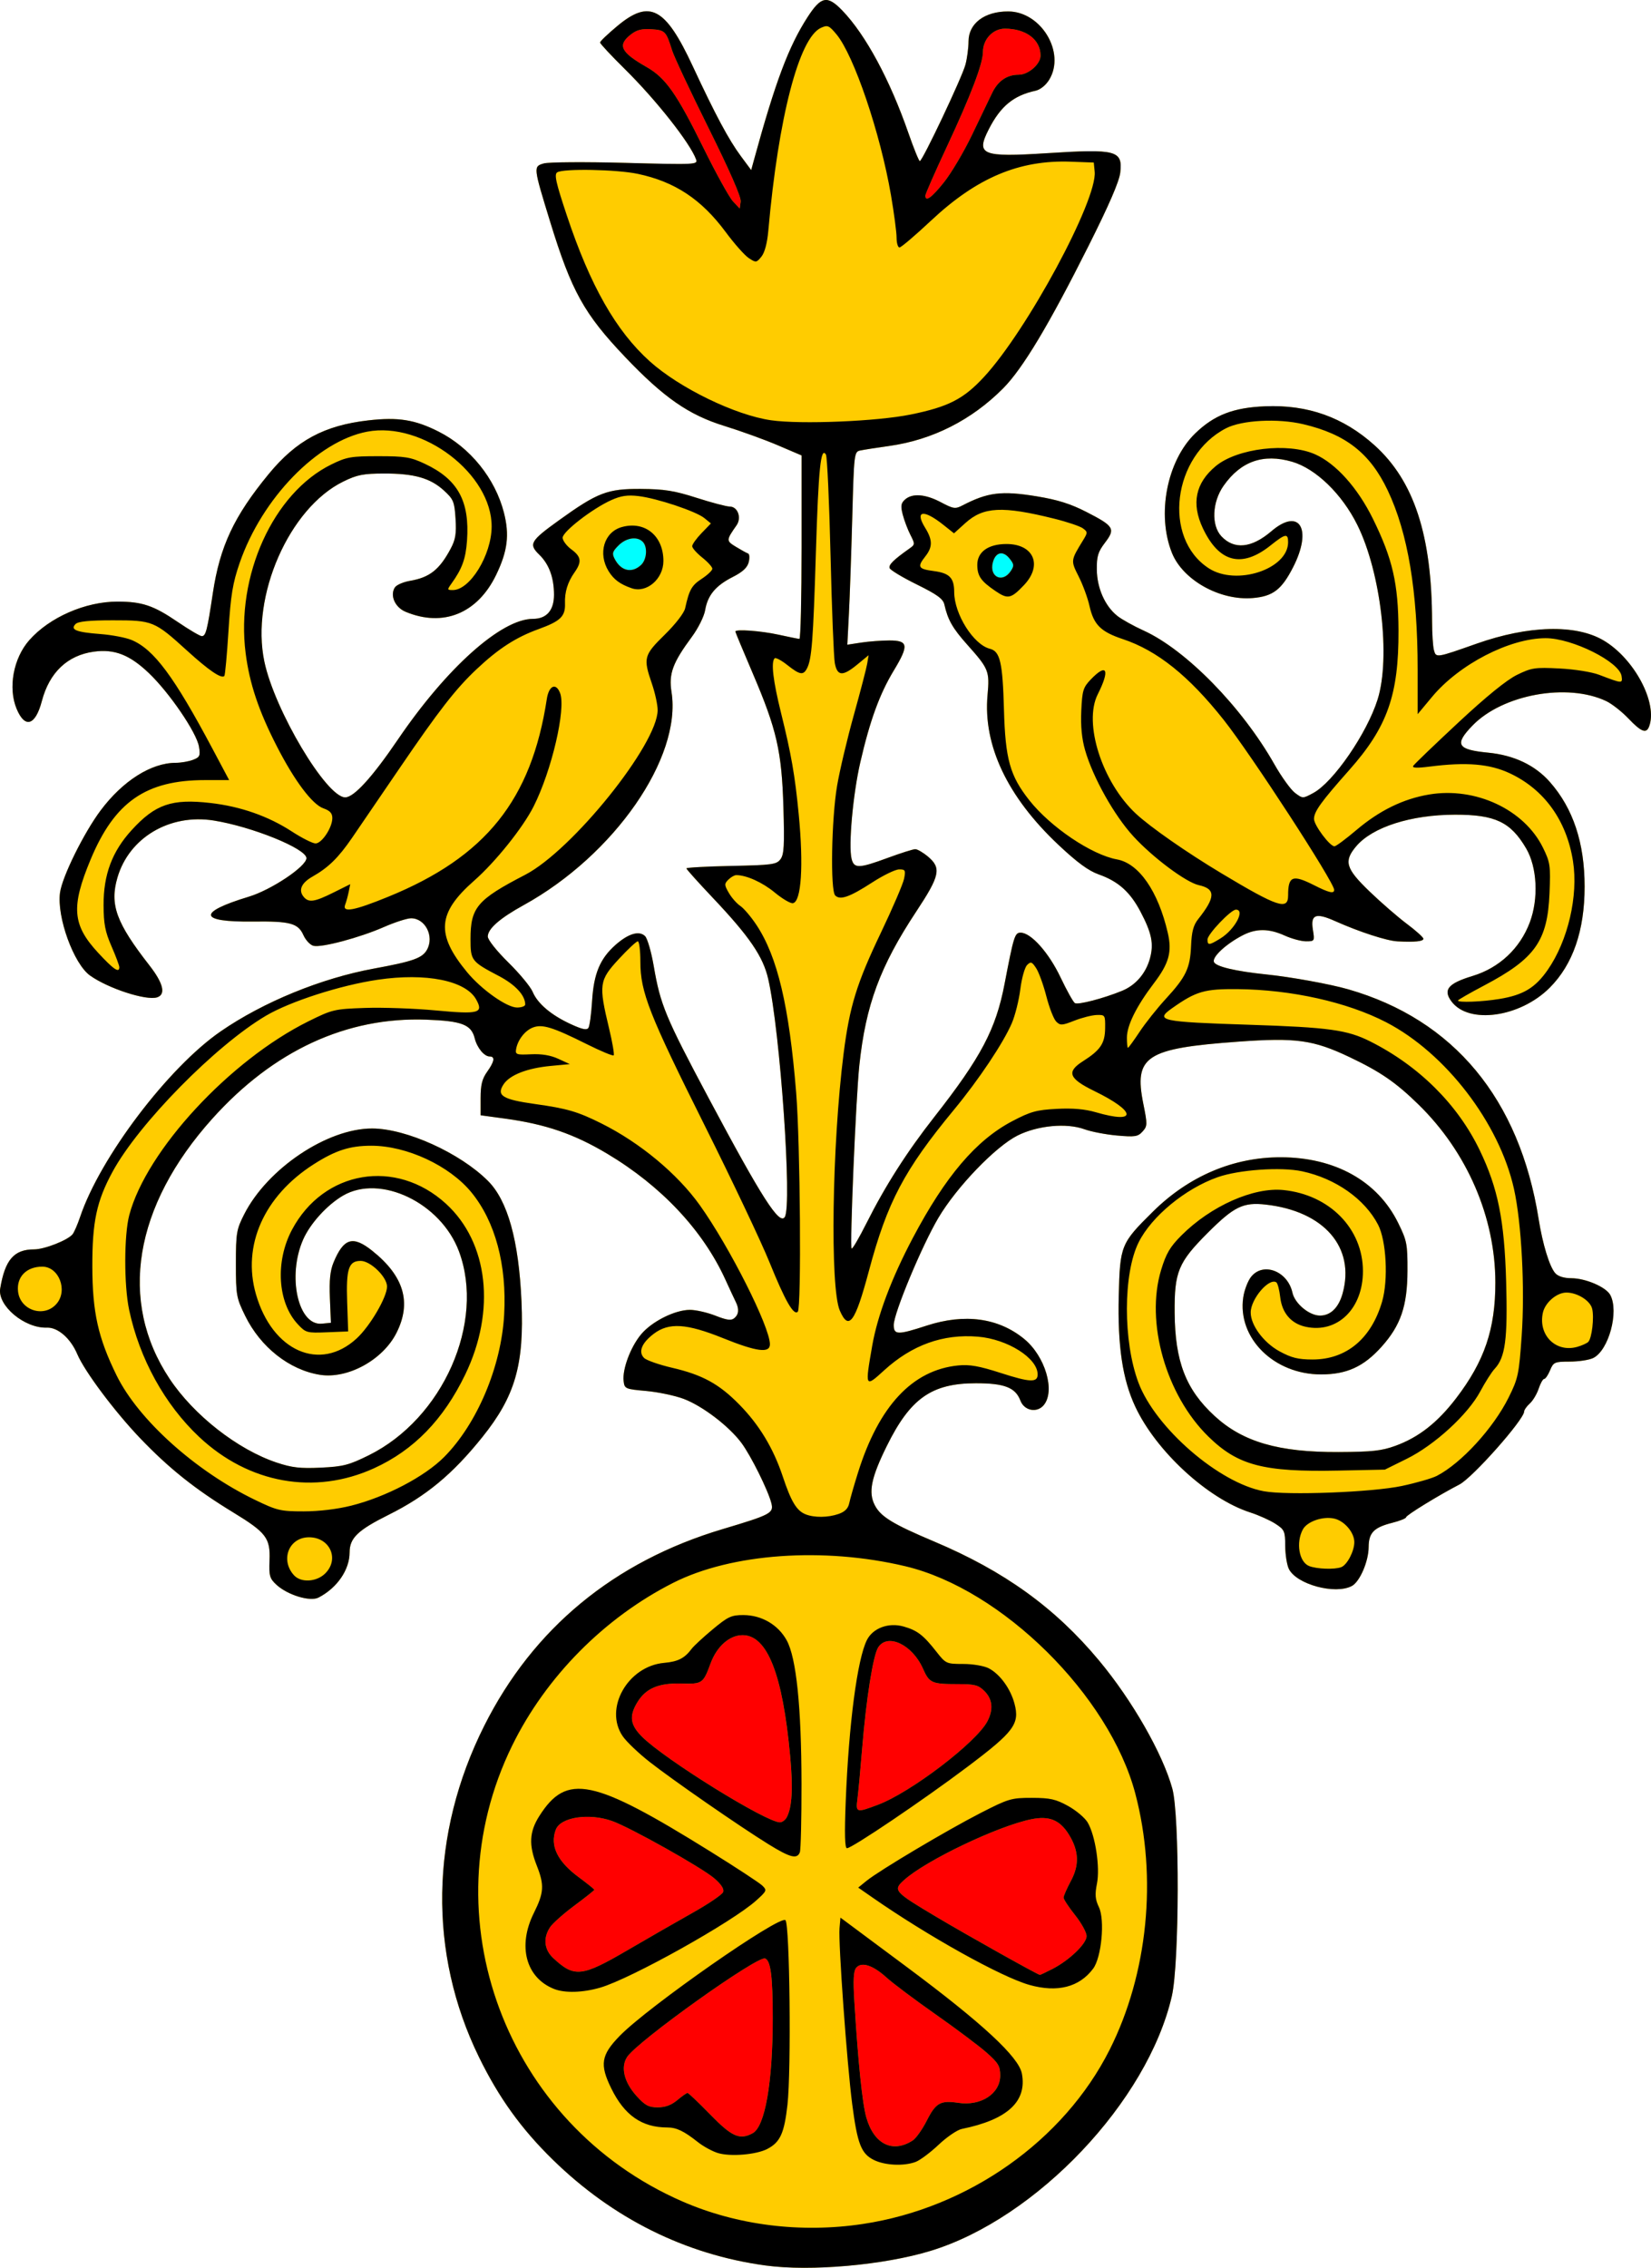 <?xml version="1.0" encoding="UTF-8" standalone="no"?>
<!-- Created with Inkscape (http://www.inkscape.org/) -->

<svg version="1.1" id="svg2708" width="764.668" height="1050.26" viewBox="0 0 764.668 1050.26"
	sodipodi:docname="4c.svg" inkscape:version="1.2.2 (732a01da63, 2022-12-09, custom)"
	xmlns:inkscape="http://www.inkscape.org/namespaces/inkscape"
	xmlns:sodipodi="http://sodipodi.sourceforge.net/DTD/sodipodi-0.dtd" xmlns="http://www.w3.org/2000/svg"
	xmlns:svg="http://www.w3.org/2000/svg">
	<defs id="defs2712" />
	<sodipodi:namedview id="namedview2710" pagecolor="#ffffff" bordercolor="#000000" borderopacity="0.25"
		inkscape:showpageshadow="2" inkscape:pageopacity="0.0" inkscape:pagecheckerboard="0" inkscape:deskcolor="#d1d1d1"
		showgrid="false" inkscape:zoom="0.1866066" inkscape:cx="107.17735" inkscape:cy="514.45126"
		inkscape:window-width="1920" inkscape:window-height="1031" inkscape:window-x="0" inkscape:window-y="25"
		inkscape:window-maximized="1" inkscape:current-layer="layer1" />
	<g inkscape:groupmode="layer" id="layer1" inkscape:label="Layer 1" transform="translate(-123.409,-38.726)">
		<path style="fill:#ffcc00;stroke-width:1.333"
			d="m 478,1087.917 c -37.098,-5.051 -70.659,-21.731 -98.524,-48.964 -14.631,-14.299 -25.047,-28.772 -34.235,-47.565 -23.531,-48.132 -22.658,-103.379 2.422,-153.367 22.68,-45.204 60.16,-76.135 110.438,-91.141 22.308,-6.658 23.723,-7.408 22.578,-11.967 -1.487,-5.925 -9.412,-21.91 -13.823,-27.882 -5.734,-7.763 -18.074,-17.184 -26.81,-20.468 -4.007,-1.506 -11.807,-3.149 -17.333,-3.651 -9.741,-0.884 -10.06,-1.024 -10.473,-4.622 -0.625,-5.443 3.171,-15.635 8.009,-21.504 4.96,-6.018 15.683,-11.421 22.701,-11.439 2.723,-0.007 8.04,1.205 11.816,2.693 5.275,2.079 7.294,2.35 8.716,1.17 2.123,-1.762 2.352,-4.24 0.697,-7.561 -0.634,-1.273 -2.795,-5.915 -4.802,-10.315 -10.411,-22.828 -29.654,-43.329 -54.712,-58.29 -15.339,-9.159 -28.586,-13.712 -47.333,-16.269 l -11.333,-1.546 0.001,-7.948 c 10e-4,-6.103 0.698,-8.924 3,-12.153 3.413,-4.787 3.808,-7.128 1.205,-7.128 -2.532,0 -5.834,-4.004 -6.933,-8.41 -1.59,-6.369 -5.919,-8.037 -22.426,-8.636 -36.906,-1.34 -70.767,14.316 -99.058,45.801 -36.402,40.512 -43.673,84.653 -19.848,120.491 11.249,16.92 31.593,32.832 49.672,38.848 7.039,2.342 10.882,2.78 20.41,2.325 10.326,-0.494 12.992,-1.181 22.161,-5.713 34.374,-16.988 54.088,-61.597 41.771,-94.518 -8.393,-22.431 -36.433,-35.86 -53.723,-25.728 -7.329,4.295 -15.134,12.891 -18.391,20.253 -7.507,16.971 -2.384,40.099 8.645,39.027 l 4.179,-0.406 -0.461,-11.405 c -0.339,-8.383 0.116,-12.786 1.718,-16.618 4.679,-11.198 8.9,-12.477 17.808,-5.394 14.802,11.767 18.428,24.051 11.268,38.169 -6.347,12.516 -22.608,21.384 -35.445,19.332 -14.124,-2.259 -27.504,-12.818 -34.589,-27.298 -4.085,-8.347 -4.299,-9.55 -4.299,-24.119 0,-14.227 0.275,-15.876 3.813,-22.857 10.758,-21.227 38.518,-39.847 59.328,-39.794 15.749,0.04 40.66,11.323 53.625,24.289 9.118,9.118 14.251,27.559 15.501,55.696 1.307,29.401 -2.902,43.995 -18.17,62.996 -13.797,17.172 -25.955,27.247 -43.339,35.916 -14.308,7.135 -18.091,10.774 -18.091,17.404 0,8.079 -5.799,16.509 -14.403,20.939 -3.907,2.011 -14.354,-1.179 -19.51,-5.957 -3.113,-2.885 -3.459,-4.109 -3.177,-11.241 0.41,-10.386 -1.481,-12.878 -16.91,-22.29 -17.631,-10.754 -29.692,-20.379 -43.06,-34.362 -11.792,-12.335 -25.7,-30.934 -29.051,-38.85 -3.115,-7.359 -9.005,-12.506 -14.093,-12.315 -10.332,0.388 -22.949,-10.182 -21.625,-18.118 2.222,-13.319 6.388,-18.121 15.721,-18.121 4.771,0 15.556,-4.235 17.786,-6.984 0.75,-0.925 2.323,-4.535 3.496,-8.021 9.264,-27.556 40.803,-69.199 65.093,-85.947 19.762,-13.627 46.604,-24.62 71.066,-29.106 18.051,-3.31 22.343,-4.834 24.499,-8.7 3.462,-6.206 -0.77,-14.574 -7.371,-14.574 -1.841,0 -7.514,1.829 -12.606,4.063 -11.198,4.915 -28.828,9.614 -32.598,8.688 -1.508,-0.37 -3.608,-2.611 -4.667,-4.979 -2.453,-5.488 -6.113,-6.47 -23.337,-6.261 -25.229,0.306 -25.984,-4.22 -1.921,-11.515 10.433,-3.163 26.667,-14.026 26.667,-17.845 0,-4.376 -25.215,-14.608 -42.948,-17.429 -20.386,-3.242 -39.205,7.928 -44.596,26.471 -3.63,12.487 -0.564,20.893 14.804,40.591 6.477,8.302 7.728,13.511 3.562,14.834 -5.052,1.603 -22.62,-4.11 -31.012,-10.086 -7.6,-5.412 -15.475,-27.095 -13.94,-38.383 1.007,-7.401 11.033,-27.707 18.816,-38.105 10.254,-13.702 23.423,-22.043 34.798,-22.043 2.388,0 5.958,-0.614 7.932,-1.365 3.205,-1.218 3.507,-1.87 2.825,-6.078 -1.052,-6.482 -13.642,-24.976 -23.224,-34.115 -8.899,-8.488 -15.934,-11.227 -25.477,-9.919 -12.212,1.674 -20.588,9.626 -24.07,22.852 -2.998,11.386 -7.822,12.894 -11.684,3.652 -4.054,-9.702 -1.532,-23.441 5.84,-31.811 9.329,-10.592 26.003,-17.889 40.848,-17.875 11.437,0.011 16.699,1.782 27.84,9.374 5.327,3.63 10.371,6.604 11.208,6.609 1.874,0.012 2.512,-2.464 5.131,-19.9 3.254,-21.664 9.801,-35.63 25.848,-55.138 12.815,-15.579 25.784,-22.562 46.216,-24.884 13.807,-1.569 21.525,-0.334 32.478,5.195 14.674,7.408 26.224,21.717 30.267,37.499 2.65,10.345 1.717,17.86 -3.582,28.848 -8.629,17.89 -24.552,24.382 -41.963,17.107 -4.892,-2.044 -7.32,-7.53 -4.977,-11.244 0.733,-1.162 3.899,-2.552 7.036,-3.087 9.103,-1.554 13.662,-5.166 18.861,-14.944 2.223,-4.18 2.668,-6.944 2.229,-13.837 -0.502,-7.881 -0.958,-8.989 -5.367,-13.03 -6.308,-5.781 -13.817,-7.916 -27.726,-7.883 -9.666,0.023 -12.482,0.576 -18.887,3.71 -25.067,12.264 -42.949,53.034 -36.571,83.379 4.744,22.571 28.757,62.884 37.457,62.884 4.035,0 12.534,-9.327 24.37,-26.743 22.616,-33.279 47.958,-55.924 62.586,-55.924 6.3,0 9.738,-3.931 9.738,-11.134 0,-7.967 -2.28,-14.171 -6.837,-18.607 -5.001,-4.868 -4.16,-6.34 9.06,-15.855 17.96,-12.927 22.537,-14.684 37.976,-14.575 10.956,0.077 15.495,0.802 25.892,4.132 6.934,2.221 13.82,4.039 15.301,4.039 3.705,0 5.593,5.181 3.159,8.667 -4.866,6.969 -4.872,7.177 -0.261,9.988 2.407,1.467 4.921,2.852 5.587,3.077 0.666,0.225 0.806,2.022 0.311,3.994 -0.639,2.545 -2.79,4.543 -7.412,6.886 -7.914,4.01 -11.602,8.444 -12.769,15.349 -0.489,2.895 -3.206,8.364 -6.107,12.294 -8.977,12.16 -10.805,17.121 -9.463,25.681 4.767,30.399 -26.572,75.53 -68.497,98.642 -11.045,6.089 -16.606,10.961 -16.606,14.549 0,1.494 4.097,6.66 9.494,11.972 5.222,5.139 10.3,11.273 11.285,13.63 2.277,5.449 8.597,10.798 17.706,14.985 5.34,2.455 7.405,2.877 8.153,1.667 0.551,-0.891 1.309,-6.545 1.684,-12.565 0.789,-12.644 3.713,-19.562 10.957,-25.923 5.898,-5.178 10.892,-6.627 13.58,-3.939 1.082,1.082 2.882,7.31 4.001,13.84 3.079,17.971 5.447,23.662 25.464,61.206 24.665,46.262 32.764,58.907 35.235,55.014 3.466,-5.46 -2.134,-85.95 -7.668,-110.217 -2.377,-10.421 -8.694,-19.671 -25.727,-37.669 -6.69,-7.069 -12.164,-13.172 -12.164,-13.563 0,-0.391 9.35,-0.903 20.777,-1.138 18.943,-0.389 20.954,-0.663 22.779,-3.094 1.653,-2.201 1.892,-6.388 1.368,-24 -0.774,-26.039 -3.074,-36.072 -14.261,-62.225 -4.398,-10.282 -7.997,-18.937 -7.997,-19.234 0,-1.197 11.856,-0.332 20,1.46 4.767,1.048 9.117,1.927 9.667,1.953 0.55,0.026 1,-19.082 1,-42.462 v -42.508 l -11,-4.703 c -6.05,-2.587 -17.192,-6.618 -24.761,-8.958 -16.538,-5.113 -28.072,-13.126 -45.977,-31.941 -19.017,-19.983 -24.838,-30.494 -34.735,-62.714 -7.818,-25.451 -7.824,-25.507 -2.86,-26.927 2.2,-0.629 19.165,-0.741 37.699,-0.248 32.716,0.871 33.672,0.823 32.766,-1.631 -2.816,-7.629 -18.505,-27.508 -33.015,-41.832 -6.298,-6.217 -11.451,-11.745 -11.451,-12.285 0,-0.539 3.631,-4.003 8.069,-7.696 14.948,-12.44 22.185,-8.572 34.84,18.618 10.531,22.627 16.683,34.127 22.334,41.748 l 4.757,6.415 1.208,-4.415 c 9.954,-36.392 16.115,-52.827 24.896,-66.414 6.287,-9.727 9.18,-10.265 16.16,-3.001 10.766,11.204 21.972,31.987 30.551,56.664 2.485,7.149 4.864,12.999 5.286,13 1.221,0.004 19.57,-38.772 21.135,-44.664 0.779,-2.933 1.42,-7.779 1.424,-10.768 0.012,-8.329 7.444,-13.926 18.428,-13.877 15.208,0.068 26.597,19.066 18.95,31.609 -1.565,2.567 -4.114,4.624 -6.328,5.108 -10.236,2.238 -16.227,7.184 -21.7,17.911 -6.029,11.819 -3.24,12.955 27.039,11.019 32.109,-2.053 35.035,-1.281 33.895,8.944 -0.457,4.104 -5.2,15.068 -14.728,34.052 -18.429,36.718 -30.488,56.821 -39.558,65.946 -14.57,14.658 -32.71,23.835 -52.657,26.639 -5.867,0.825 -11.95,1.775 -13.518,2.112 -2.781,0.597 -2.871,1.356 -3.67,30.958 -0.45,16.69 -1.149,36.788 -1.553,44.663 l -0.734,14.318 6.404,-0.978 c 3.522,-0.538 9.392,-0.981 13.044,-0.984 8.822,-0.008 9.145,2.213 2.03,13.988 -6.544,10.832 -11.013,23.105 -15.487,42.534 -3.393,14.738 -5.537,38.56 -4.015,44.622 1.142,4.551 3.349,4.488 16.832,-0.483 5.967,-2.2 11.662,-4 12.655,-4 0.994,0 3.653,1.553 5.909,3.452 6.273,5.279 5.512,8.827 -5.453,25.421 -16.744,25.34 -23.384,43.263 -26.349,71.127 -1.606,15.094 -4.51,84.03 -3.579,84.961 0.358,0.358 3.437,-4.898 6.843,-11.679 8.731,-17.385 18.724,-33.038 31.46,-49.282 21.603,-27.552 28.495,-40.589 32.506,-61.49 4.283,-22.319 4.761,-23.844 7.47,-23.844 4.788,0 13.034,9.241 18.485,20.716 2.885,6.072 5.871,11.427 6.637,11.9 1.465,0.906 13.227,-2.154 21.832,-5.68 6.349,-2.602 11.08,-8.115 12.963,-15.108 1.81,-6.72 0.788,-11.702 -4.429,-21.594 -4.825,-9.149 -10.307,-14.03 -19.343,-17.223 -4.723,-1.669 -9.992,-5.54 -18.707,-13.744 -23.588,-22.205 -34.875,-46.065 -32.772,-69.276 1.009,-11.13 0.589,-12.177 -9.34,-23.305 -6.843,-7.669 -9.037,-11.514 -10.66,-18.686 -0.59,-2.609 -3.357,-4.617 -12.724,-9.237 -6.583,-3.247 -12.258,-6.657 -12.611,-7.577 -0.584,-1.522 1.772,-3.854 9.206,-9.111 2.565,-1.814 2.58,-2.055 0.404,-6.313 -1.245,-2.435 -2.835,-6.638 -3.535,-9.34 -1.047,-4.042 -0.863,-5.283 1.034,-7 3.347,-3.029 9.467,-2.565 16.665,1.262 5.706,3.034 6.635,3.175 9.865,1.496 11.821,-6.144 18.172,-6.927 34.503,-4.252 9.671,1.584 15.644,3.463 23,7.236 12.798,6.565 13.525,7.765 8.606,14.218 -3.246,4.259 -3.863,6.295 -3.793,12.519 0.096,8.562 3.815,16.914 9.546,21.438 2.037,1.608 7.495,4.645 12.128,6.75 19.62,8.913 45.543,35.415 60.537,61.888 3.315,5.854 7.635,11.843 9.598,13.309 3.562,2.66 3.582,2.66 8.461,0.023 9.319,-5.035 24.836,-27.605 29.775,-43.309 6.105,-19.412 1.533,-58.785 -9.383,-80.816 -7.102,-14.333 -19.235,-26.089 -30.221,-29.283 -13.354,-3.882 -23.748,-0.236 -31.738,11.133 -5.302,7.543 -5.769,18.321 -1.014,23.387 5.935,6.323 13.989,5.511 23.154,-2.334 13.027,-11.151 19.128,-1.071 10.074,16.644 -5.343,10.453 -9.371,13.525 -18.756,14.304 -15.198,1.26 -32.343,-8.342 -37.382,-20.936 -7.112,-17.776 -2.314,-42.55 10.697,-55.23 8.809,-8.585 17.732,-12.053 32.547,-12.648 19.706,-0.791 36.117,5.053 50.521,17.99 18.383,16.512 26.653,41.791 26.725,81.687 0.011,5.556 0.394,11.506 0.854,13.221 0.984,3.677 0.98,3.677 19.795,-2.963 24.024,-8.479 45.875,-9.057 58.679,-1.554 14.338,8.403 25.33,29.138 21.179,39.954 -1.303,3.395 -3.634,2.487 -9.548,-3.718 -3.054,-3.205 -7.69,-6.841 -10.302,-8.08 -18.004,-8.543 -47.948,-3.088 -61.886,11.274 -8.568,8.829 -7.206,11.21 7.212,12.61 11.989,1.164 21.736,5.799 28.605,13.603 10.763,12.228 16.061,28.2 16.061,48.42 0,20.38 -5.428,36.094 -16.182,46.848 -13.755,13.755 -37.527,17.057 -45.494,6.318 -4.005,-5.399 -1.562,-8.328 9.828,-11.788 12.318,-3.741 21.896,-12.708 26.439,-24.753 4.158,-11.022 3.45,-25.573 -1.668,-34.307 -7.179,-12.249 -14.339,-15.647 -32.924,-15.621 -20.453,0.028 -38.317,5.748 -45.826,14.673 -5.81,6.905 -4.822,10.246 6.16,20.825 5.317,5.122 13.117,11.895 17.333,15.052 4.217,3.157 7.667,6.267 7.667,6.913 0,1.217 -3.986,1.617 -12,1.202 -4.987,-0.258 -17.663,-4.376 -28.849,-9.371 -9.035,-4.035 -11.467,-3.099 -10.335,3.976 0.843,5.271 0.786,5.367 -3.167,5.367 -2.214,0 -6.64,-1.187 -9.837,-2.637 -7.369,-3.344 -13.261,-3.383 -19.532,-0.129 -7.714,4.002 -14.189,10.011 -13.296,12.339 0.816,2.126 9.968,4.299 24.349,5.782 11.332,1.169 29.419,4.453 37.823,6.869 48.932,14.065 79.367,50.782 88.23,106.444 1.862,11.691 5.008,21.961 7.659,25 1.307,1.499 3.988,2.344 7.495,2.363 6.636,0.036 16.053,4.096 18.019,7.77 4.122,7.702 -0.727,25.627 -7.892,29.177 -1.833,0.908 -6.711,1.66 -10.838,1.671 -7.074,0.018 -7.6,0.249 -9.162,4.02 -0.911,2.2 -2.138,4 -2.725,4 -0.587,0 -1.737,2.027 -2.555,4.505 -0.818,2.478 -2.664,5.571 -4.103,6.873 -1.439,1.302 -2.616,2.957 -2.616,3.678 0,3.742 -23.889,30.693 -30,33.845 -9.322,4.809 -24.667,14.221 -24.667,15.13 0,0.542 -2.85,1.701 -6.333,2.577 -8.597,2.161 -10.994,4.609 -11.029,11.265 -0.036,6.636 -4.096,16.053 -7.77,18.019 -7.702,4.122 -25.627,-0.727 -29.177,-7.892 -0.908,-1.833 -1.668,-6.633 -1.688,-10.667 -0.034,-6.858 -0.33,-7.523 -4.567,-10.267 -2.492,-1.614 -7.734,-3.968 -11.65,-5.232 -19.667,-6.349 -43.575,-28.353 -53.235,-48.995 -5.919,-12.648 -8.215,-28.093 -7.647,-51.439 0.565,-23.218 0.962,-24.192 15.86,-38.91 16.629,-16.429 37.213,-25.173 59.182,-25.141 25.146,0.037 44.825,11.036 54.346,30.376 4.077,8.281 4.371,9.793 4.327,22.246 -0.057,16.284 -3.136,25.274 -12.054,35.192 -8.246,9.171 -16.078,12.746 -27.946,12.755 -21.849,0.017 -38.877,-16.883 -36.044,-35.774 0.491,-3.276 2.106,-7.499 3.589,-9.384 5.568,-7.079 16.979,-2.732 19.184,7.309 1.109,5.049 7.786,10.597 12.754,10.597 4.889,0 8.646,-3.676 10.47,-10.247 5.928,-21.347 -8.536,-38.096 -35.537,-41.151 -10.486,-1.186 -14.702,0.857 -26.872,13.028 -13.711,13.711 -15.525,18.079 -15.378,37.037 0.175,22.618 5.18,35.564 18.48,47.805 13.064,12.023 29.615,16.845 57.401,16.724 15.496,-0.067 19.975,-0.557 26.366,-2.883 10.759,-3.914 19.486,-10.747 28.101,-22.003 13.146,-17.174 18.205,-32.079 18.19,-53.591 -0.021,-30.23 -13.026,-60.384 -35.546,-82.415 -10.53,-10.302 -17.661,-15.207 -32.04,-22.04 -16.732,-7.951 -24.755,-9.062 -51.491,-7.125 -42.866,3.105 -48.405,6.739 -43.956,28.837 1.919,9.532 1.897,10.272 -0.384,12.792 -2.146,2.372 -3.486,2.58 -11.83,1.836 -5.175,-0.462 -11.958,-1.767 -15.072,-2.902 -8.288,-3.019 -21.698,-1.756 -31.004,2.92 -10.206,5.128 -28.217,23.863 -36.654,38.127 -7.622,12.887 -20.645,44.131 -20.666,49.583 -0.018,4.653 1.832,4.694 15.19,0.333 17.682,-5.772 33.382,-3.619 45.301,6.212 9.645,7.955 14.384,23.925 9.053,30.508 -3.116,3.849 -9.068,2.743 -10.879,-2.021 -2.304,-6.059 -7.375,-8.033 -20.62,-8.026 -20.483,0.012 -30.357,6.965 -41.257,29.057 -7.257,14.708 -8.634,21.482 -5.568,27.409 2.759,5.336 8.305,8.732 27.434,16.8 32.605,13.752 56.086,30.695 76.475,55.181 15.334,18.414 29.397,43.001 33.899,59.264 3.429,12.389 3.274,80.881 -0.219,96.104 -11.165,48.667 -62.631,103.005 -111.755,117.991 -21.656,6.607 -55.544,9.61 -76.4,6.77 z"
			id="path3189-3" />
		<path style="fill:#ff0000;stroke-width:1.333"
			d="m 529.95,874.571 c 15.24,-5.702 45.75,-28.966 50.804,-38.739 2.808,-5.431 2.343,-10.191 -1.36,-13.893 -2.848,-2.848 -4.477,-3.273 -12.558,-3.273 -11.909,0 -13.007,-0.494 -15.968,-7.187 -4.916,-11.113 -16.413,-16.556 -20.726,-9.813 -2.357,3.685 -5.554,23.883 -7.439,47 -0.777,9.533 -1.74,19.883 -2.14,23 -0.845,6.584 -0.628,6.651 9.386,2.904 z"
			id="path3240" />
		<path style="fill:#ff0000;stroke-width:1.333"
			d="m 487.798,880.333 c 2.471,-4.706 2.953,-13.356 1.577,-28.333 -3.483,-37.925 -10.597,-56 -22.043,-56 -6.024,0 -11.894,5.171 -14.8,13.038 -3.474,9.405 -3.798,9.626 -13.684,9.365 -10.436,-0.276 -16.324,2.245 -20.236,8.661 -3.954,6.485 -3.351,10.574 2.387,16.195 10.881,10.658 57.302,39.406 63.632,39.406 1.068,0 2.493,-1.05 3.167,-2.333 z"
			id="path3236" />
		<path style="fill:#ff0000;stroke-width:1.333"
			d="m 610.78,950.609 c 7.839,-3.999 15.887,-11.728 15.887,-15.257 0,-1.652 -2.4,-6.018 -5.333,-9.702 -2.933,-3.684 -5.333,-7.331 -5.333,-8.104 0,-0.773 1.544,-4.287 3.43,-7.809 3.952,-7.379 3.662,-13.91 -0.952,-21.375 -4.215,-6.82 -9.179,-8.821 -17.562,-7.081 -15.591,3.238 -48.531,18.979 -58.667,28.036 -5.394,4.82 -4.904,5.386 14.864,17.159 14.269,8.498 47.03,26.85 47.94,26.855 0.213,10e-4 2.79,-1.224 5.727,-2.722 z"
			id="path3232" />
		<path style="fill:#ff0000;stroke-width:1.333"
			d="m 414.033,941.896 c 9.515,-5.557 23.191,-13.414 30.391,-17.459 7.2,-4.045 13.455,-8.305 13.901,-9.467 0.535,-1.394 -0.844,-3.543 -4.05,-6.314 -5.773,-4.99 -39.12,-23.695 -47.442,-26.611 -10.744,-3.765 -23.792,-1.75 -26.004,4.016 -2.819,7.346 0.707,14.702 10.525,21.955 4.022,2.971 7.313,5.627 7.313,5.901 0,0.274 -4.138,3.566 -9.196,7.316 -5.058,3.749 -10.158,8.285 -11.333,10.079 -3.265,4.983 -2.69,10.344 1.529,14.261 9.777,9.077 13.147,8.717 34.366,-3.676 z"
			id="path3228" />
		<path style="fill:#ff0000;stroke-width:1.333"
			d="m 471.972,1026.682 c 5.77,-3.088 9.343,-23.502 9.336,-53.349 -0.004,-19.25 -0.946,-26.612 -3.531,-27.603 -3.563,-1.367 -59.097,38.274 -63.911,45.621 -3.094,4.722 -1.416,11.663 4.365,18.062 3.943,4.365 5.605,5.254 9.822,5.254 3.469,0 6.33,-1.055 9.037,-3.333 2.179,-1.833 4.316,-3.333 4.748,-3.333 0.433,0 5.172,4.5 10.531,10 10.049,10.313 13.609,11.89 19.602,8.682 z"
			id="path3224" />
		<path style="fill:#ff0000;stroke-width:1.333"
			d="m 546.119,1030.02 c 1.532,-0.99 4.475,-5.138 6.539,-9.218 4.169,-8.24 6.328,-9.456 14.591,-8.217 10.523,1.578 19.418,-4.241 19.418,-12.703 0,-4.277 -0.902,-5.783 -6.333,-10.574 -3.483,-3.072 -14.133,-11.059 -23.667,-17.748 -9.533,-6.689 -19.733,-14.338 -22.667,-16.999 -6.338,-5.748 -11.611,-7.439 -14.046,-4.505 -1.244,1.499 -1.465,5.592 -0.844,15.654 1.76,28.512 3.69,47.195 5.548,53.686 3.534,12.352 12.17,16.628 21.461,10.624 z"
			id="path3220" />
		<path style="fill:#00ffff;stroke-width:1.333"
			d="m 420.228,300.46 c 2.769,-2.506 3.229,-8.469 0.838,-10.86 -2.607,-2.607 -7.621,-1.834 -11.179,1.724 -2.87,2.87 -3.108,3.735 -1.74,6.333 2.901,5.509 7.827,6.652 12.08,2.802 z"
			id="path3266" />
		<path style="fill:#00ffff;stroke-width:1.333"
			d="m 591.543,303.192 c 1.635,-2.467 1.558,-3.183 -0.633,-5.889 -3.027,-3.738 -6.472,-2.845 -7.686,1.991 -1.68,6.695 4.535,9.607 8.319,3.898 z"
			id="path3260" />
		<path style="fill:#ff0000;stroke-width:1.333"
			d="m 560.71,123 c 3.345,-4.217 9.112,-13.967 12.816,-21.667 3.703,-7.7 7.918,-16.473 9.365,-19.496 2.697,-5.632 6.86,-8.504 12.326,-8.504 4.506,0 10.117,-4.909 10.117,-8.851 C 605.333,57.078 598.609,52 588.806,52 c -5.493,0 -10.14,4.934 -10.14,10.767 0,5.432 -5.609,20.151 -16.819,44.138 -5.416,11.589 -9.848,21.677 -9.848,22.417 0,3.064 2.979,0.902 8.71,-6.322 z"
			id="path3278" />
		<path style="fill:#ff0000;stroke-width:1.333"
			d="M 451.62,98.119 C 443.212,81.187 435.584,64.933 434.67,62 c -2.75,-8.822 -3.226,-9.308 -9.547,-9.729 -4.449,-0.297 -6.838,0.313 -9.53,2.43 -6.317,4.969 -4.743,8.195 7.375,15.11 8.726,4.98 13.865,12.296 26.185,37.279 5.852,11.867 12.037,23.067 13.744,24.888 l 3.104,3.312 0.454,-3.193 c 0.292,-2.051 -5.013,-14.203 -14.834,-33.979 z"
			id="path3276" />
		<path style="fill:#000000;stroke-width:1.333"
			d="m 478,1087.917 c -37.098,-5.051 -70.659,-21.731 -98.524,-48.964 -14.631,-14.299 -25.047,-28.772 -34.235,-47.565 -23.531,-48.132 -22.658,-103.379 2.422,-153.367 22.68,-45.204 60.16,-76.135 110.438,-91.141 22.308,-6.658 23.723,-7.408 22.578,-11.967 -1.487,-5.925 -9.412,-21.91 -13.823,-27.882 -5.734,-7.763 -18.074,-17.184 -26.81,-20.468 -4.007,-1.506 -11.807,-3.149 -17.333,-3.651 -9.741,-0.884 -10.06,-1.024 -10.473,-4.622 -0.625,-5.443 3.171,-15.635 8.009,-21.504 4.96,-6.018 15.683,-11.421 22.701,-11.439 2.723,-0.007 8.04,1.205 11.816,2.693 5.275,2.079 7.294,2.35 8.716,1.17 2.123,-1.762 2.352,-4.24 0.697,-7.561 -0.634,-1.273 -2.795,-5.915 -4.802,-10.315 -10.411,-22.828 -29.654,-43.329 -54.712,-58.29 -15.339,-9.159 -28.586,-13.712 -47.333,-16.269 l -11.333,-1.546 0.001,-7.948 c 10e-4,-6.103 0.698,-8.924 3,-12.153 3.413,-4.787 3.808,-7.128 1.205,-7.128 -2.532,0 -5.834,-4.004 -6.933,-8.41 -1.59,-6.369 -5.919,-8.037 -22.426,-8.636 -36.906,-1.34 -70.767,14.316 -99.058,45.801 -36.402,40.512 -43.673,84.653 -19.848,120.491 11.249,16.92 31.593,32.832 49.672,38.848 7.039,2.342 10.882,2.78 20.41,2.325 10.326,-0.494 12.992,-1.181 22.161,-5.713 34.374,-16.988 54.088,-61.597 41.771,-94.518 -8.393,-22.431 -36.433,-35.86 -53.723,-25.728 -7.329,4.295 -15.134,12.891 -18.391,20.253 -7.507,16.971 -2.384,40.099 8.645,39.027 l 4.179,-0.406 -0.461,-11.405 c -0.339,-8.383 0.116,-12.786 1.718,-16.618 4.679,-11.198 8.9,-12.477 17.808,-5.394 14.802,11.767 18.428,24.051 11.268,38.169 -6.347,12.516 -22.608,21.384 -35.445,19.332 -14.124,-2.259 -27.504,-12.818 -34.589,-27.298 -4.085,-8.347 -4.299,-9.55 -4.299,-24.119 0,-14.227 0.275,-15.876 3.813,-22.857 10.758,-21.227 38.518,-39.847 59.328,-39.794 15.749,0.04 40.66,11.323 53.625,24.289 9.118,9.118 14.251,27.559 15.501,55.696 1.307,29.401 -2.902,43.995 -18.17,62.996 -13.797,17.172 -25.955,27.247 -43.339,35.916 -14.308,7.135 -18.091,10.774 -18.091,17.404 0,8.079 -5.799,16.509 -14.403,20.939 -3.907,2.011 -14.354,-1.179 -19.51,-5.957 -3.113,-2.885 -3.459,-4.109 -3.177,-11.241 0.41,-10.386 -1.481,-12.878 -16.91,-22.29 -17.631,-10.754 -29.692,-20.379 -43.06,-34.362 -11.792,-12.335 -25.7,-30.934 -29.051,-38.85 -3.115,-7.359 -9.005,-12.506 -14.093,-12.315 -10.332,0.388 -22.949,-10.182 -21.625,-18.118 2.222,-13.319 6.388,-18.121 15.721,-18.121 4.771,0 15.556,-4.235 17.786,-6.984 0.75,-0.925 2.323,-4.535 3.496,-8.021 9.264,-27.556 40.803,-69.199 65.093,-85.947 19.762,-13.627 46.604,-24.62 71.066,-29.106 18.051,-3.31 22.343,-4.834 24.499,-8.7 C 324.628,472.368 320.396,464 313.795,464 c -1.841,0 -7.514,1.829 -12.606,4.063 -11.198,4.915 -28.828,9.614 -32.598,8.688 -1.508,-0.37 -3.608,-2.611 -4.667,-4.979 -2.453,-5.488 -6.113,-6.47 -23.337,-6.261 -25.229,0.306 -25.984,-4.22 -1.921,-11.515 10.433,-3.163 26.667,-14.026 26.667,-17.845 0,-4.376 -25.215,-14.608 -42.948,-17.429 -20.386,-3.242 -39.205,7.928 -44.596,26.471 -3.63,12.487 -0.564,20.893 14.804,40.591 6.477,8.302 7.728,13.511 3.562,14.834 -5.052,1.603 -22.62,-4.11 -31.012,-10.086 -7.6,-5.412 -15.475,-27.095 -13.94,-38.383 1.007,-7.401 11.033,-27.707 18.816,-38.105 C 180.274,400.342 193.442,392 204.817,392 c 2.388,0 5.958,-0.614 7.932,-1.365 3.205,-1.218 3.507,-1.87 2.825,-6.078 -1.052,-6.482 -13.642,-24.976 -23.224,-34.115 -8.899,-8.488 -15.934,-11.227 -25.477,-9.919 -12.212,1.674 -20.588,9.626 -24.07,22.852 -2.998,11.386 -7.822,12.894 -11.684,3.652 -4.054,-9.702 -1.532,-23.441 5.84,-31.811 9.329,-10.592 26.003,-17.889 40.848,-17.875 11.437,0.011 16.699,1.782 27.84,9.374 5.327,3.63 10.371,6.604 11.208,6.609 1.874,0.012 2.512,-2.464 5.131,-19.9 3.254,-21.664 9.801,-35.63 25.848,-55.138 12.815,-15.579 25.784,-22.562 46.216,-24.884 13.807,-1.569 21.525,-0.334 32.478,5.195 14.674,7.408 26.224,21.717 30.267,37.499 2.65,10.345 1.717,17.86 -3.582,28.848 -8.629,17.89 -24.552,24.382 -41.963,17.107 -4.892,-2.044 -7.32,-7.53 -4.977,-11.244 0.733,-1.162 3.899,-2.552 7.036,-3.087 9.103,-1.554 13.662,-5.166 18.861,-14.944 2.223,-4.18 2.668,-6.944 2.229,-13.837 -0.502,-7.881 -0.958,-8.989 -5.367,-13.03 -6.308,-5.781 -13.817,-7.916 -27.726,-7.883 -9.666,0.023 -12.482,0.576 -18.887,3.71 -25.067,12.264 -42.949,53.034 -36.571,83.379 4.744,22.571 28.757,62.884 37.457,62.884 4.035,0 12.534,-9.327 24.37,-26.743 22.616,-33.279 47.958,-55.924 62.586,-55.924 6.3,0 9.738,-3.931 9.738,-11.134 0,-7.967 -2.28,-14.171 -6.837,-18.607 -5.001,-4.868 -4.16,-6.34 9.06,-15.855 17.96,-12.927 22.537,-14.684 37.976,-14.575 10.956,0.077 15.495,0.802 25.892,4.132 6.934,2.221 13.82,4.039 15.301,4.039 3.705,0 5.593,5.181 3.159,8.667 -4.866,6.969 -4.872,7.177 -0.261,9.988 2.407,1.467 4.921,2.852 5.587,3.077 0.666,0.225 0.806,2.022 0.311,3.994 -0.639,2.545 -2.79,4.543 -7.412,6.886 -7.914,4.01 -11.602,8.444 -12.769,15.349 -0.489,2.895 -3.206,8.364 -6.107,12.294 -8.977,12.16 -10.805,17.121 -9.463,25.681 4.767,30.399 -26.572,75.53 -68.497,98.642 -11.045,6.089 -16.606,10.961 -16.606,14.549 0,1.494 4.097,6.66 9.494,11.972 5.222,5.139 10.3,11.273 11.285,13.63 2.277,5.449 8.597,10.798 17.706,14.985 5.34,2.455 7.405,2.877 8.153,1.667 0.551,-0.891 1.309,-6.545 1.684,-12.565 0.789,-12.644 3.713,-19.562 10.957,-25.923 5.898,-5.178 10.892,-6.627 13.58,-3.939 1.082,1.082 2.882,7.31 4.001,13.84 3.079,17.971 5.447,23.662 25.464,61.206 24.665,46.262 32.764,58.907 35.235,55.014 3.466,-5.46 -2.134,-85.95 -7.668,-110.217 -2.377,-10.421 -8.694,-19.671 -25.727,-37.669 -6.69,-7.069 -12.164,-13.172 -12.164,-13.563 0,-0.391 9.35,-0.903 20.777,-1.138 18.943,-0.389 20.954,-0.663 22.779,-3.094 1.653,-2.201 1.892,-6.388 1.368,-24 -0.774,-26.039 -3.074,-36.072 -14.261,-62.225 -4.398,-10.282 -7.997,-18.937 -7.997,-19.234 0,-1.197 11.856,-0.332 20,1.46 4.767,1.048 9.117,1.927 9.667,1.953 0.55,0.026 1,-19.082 1,-42.462 v -42.508 l -11,-4.703 c -6.05,-2.587 -17.192,-6.618 -24.761,-8.958 -16.538,-5.113 -28.072,-13.126 -45.977,-31.941 -19.017,-19.983 -24.838,-30.494 -34.735,-62.714 -7.818,-25.451 -7.824,-25.507 -2.86,-26.927 2.2,-0.629 19.165,-0.741 37.699,-0.248 32.716,0.871 33.672,0.823 32.766,-1.631 -2.816,-7.629 -18.505,-27.508 -33.015,-41.832 -6.298,-6.217 -11.451,-11.745 -11.451,-12.285 0,-0.539 3.631,-4.003 8.069,-7.696 14.948,-12.44 22.185,-8.572 34.84,18.618 10.531,22.627 16.683,34.127 22.334,41.748 l 4.757,6.415 1.208,-4.415 c 9.954,-36.392 16.115,-52.827 24.896,-66.414 6.287,-9.727 9.18,-10.265 16.16,-3.001 10.766,11.204 21.972,31.987 30.551,56.664 2.485,7.149 4.864,12.999 5.286,13 1.221,0.004 19.57,-38.772 21.135,-44.664 0.779,-2.933 1.42,-7.779 1.424,-10.768 0.012,-8.329 7.444,-13.926 18.428,-13.877 15.208,0.068 26.597,19.066 18.95,31.609 -1.565,2.567 -4.114,4.624 -6.328,5.108 -10.236,2.238 -16.227,7.184 -21.7,17.911 -6.029,11.819 -3.24,12.955 27.039,11.019 32.109,-2.053 35.035,-1.281 33.895,8.944 -0.457,4.104 -5.2,15.068 -14.728,34.052 -18.429,36.718 -30.488,56.821 -39.558,65.946 -14.57,14.658 -32.71,23.835 -52.657,26.639 -5.867,0.825 -11.95,1.775 -13.518,2.112 -2.781,0.597 -2.871,1.356 -3.67,30.958 -0.45,16.69 -1.149,36.788 -1.553,44.663 l -0.734,14.318 6.404,-0.978 c 3.522,-0.538 9.392,-0.981 13.044,-0.984 8.822,-0.008 9.145,2.213 2.03,13.988 -6.544,10.832 -11.013,23.105 -15.487,42.534 -3.393,14.738 -5.537,38.56 -4.015,44.622 1.142,4.551 3.349,4.488 16.832,-0.483 5.967,-2.2 11.662,-4 12.655,-4 0.994,0 3.653,1.553 5.909,3.452 6.273,5.279 5.512,8.827 -5.453,25.421 -16.744,25.34 -23.384,43.263 -26.349,71.127 -1.606,15.094 -4.51,84.03 -3.579,84.961 0.358,0.358 3.437,-4.898 6.843,-11.679 8.731,-17.385 18.724,-33.038 31.46,-49.282 21.603,-27.552 28.495,-40.589 32.506,-61.49 4.283,-22.319 4.761,-23.844 7.47,-23.844 4.788,0 13.034,9.241 18.485,20.716 2.885,6.072 5.871,11.427 6.637,11.9 1.465,0.906 13.227,-2.154 21.832,-5.68 6.349,-2.602 11.08,-8.115 12.963,-15.108 1.81,-6.72 0.788,-11.702 -4.429,-21.594 -4.825,-9.149 -10.307,-14.03 -19.343,-17.223 -4.723,-1.669 -9.992,-5.54 -18.707,-13.744 -23.588,-22.205 -34.875,-46.065 -32.772,-69.276 1.009,-11.13 0.589,-12.177 -9.34,-23.305 -6.843,-7.669 -9.037,-11.514 -10.66,-18.686 -0.59,-2.609 -3.357,-4.617 -12.724,-9.237 -6.583,-3.247 -12.258,-6.657 -12.611,-7.577 -0.584,-1.522 1.772,-3.854 9.206,-9.111 2.565,-1.814 2.58,-2.055 0.404,-6.313 -1.245,-2.435 -2.835,-6.638 -3.535,-9.34 -1.047,-4.042 -0.863,-5.283 1.034,-7 3.347,-3.029 9.467,-2.565 16.665,1.262 5.706,3.034 6.635,3.175 9.865,1.496 11.821,-6.144 18.172,-6.927 34.503,-4.252 9.671,1.584 15.644,3.463 23,7.236 12.798,6.565 13.525,7.765 8.606,14.218 -3.246,4.259 -3.863,6.295 -3.793,12.519 0.096,8.562 3.815,16.914 9.546,21.438 2.037,1.608 7.495,4.645 12.128,6.75 19.62,8.913 45.543,35.415 60.537,61.888 3.315,5.854 7.635,11.843 9.598,13.309 3.562,2.66 3.582,2.66 8.461,0.023 9.319,-5.035 24.836,-27.605 29.775,-43.309 6.105,-19.412 1.533,-58.785 -9.383,-80.816 -7.102,-14.333 -19.235,-26.089 -30.221,-29.283 -13.354,-3.882 -23.748,-0.236 -31.738,11.133 -5.302,7.543 -5.769,18.321 -1.014,23.387 5.935,6.323 13.989,5.511 23.154,-2.334 13.027,-11.151 19.128,-1.071 10.074,16.644 -5.343,10.453 -9.371,13.525 -18.756,14.304 -15.198,1.26 -32.343,-8.342 -37.382,-20.936 -7.112,-17.776 -2.314,-42.55 10.697,-55.23 8.809,-8.585 17.732,-12.053 32.547,-12.648 19.706,-0.791 36.117,5.053 50.521,17.99 18.383,16.512 26.653,41.791 26.725,81.687 0.011,5.556 0.394,11.506 0.854,13.221 0.984,3.677 0.98,3.677 19.795,-2.963 24.024,-8.479 45.875,-9.057 58.679,-1.554 14.338,8.403 25.33,29.138 21.179,39.954 -1.303,3.395 -3.634,2.487 -9.548,-3.718 -3.054,-3.205 -7.69,-6.841 -10.302,-8.08 -18.004,-8.543 -47.948,-3.088 -61.886,11.274 -8.568,8.829 -7.206,11.21 7.212,12.61 11.989,1.164 21.736,5.799 28.605,13.603 10.763,12.228 16.061,28.2 16.061,48.42 0,20.38 -5.428,36.094 -16.182,46.848 -13.755,13.755 -37.527,17.057 -45.494,6.318 -4.005,-5.399 -1.562,-8.328 9.828,-11.788 12.318,-3.741 21.896,-12.708 26.439,-24.753 4.158,-11.022 3.45,-25.573 -1.668,-34.307 -7.179,-12.249 -14.339,-15.647 -32.924,-15.621 -20.453,0.028 -38.317,5.748 -45.826,14.673 -5.81,6.905 -4.822,10.246 6.16,20.825 5.317,5.122 13.117,11.895 17.333,15.052 4.217,3.157 7.667,6.267 7.667,6.913 0,1.217 -3.986,1.617 -12,1.202 -4.987,-0.258 -17.663,-4.376 -28.849,-9.371 -9.035,-4.035 -11.467,-3.099 -10.335,3.976 0.843,5.271 0.786,5.367 -3.167,5.367 -2.214,0 -6.64,-1.187 -9.837,-2.637 -7.369,-3.344 -13.261,-3.383 -19.532,-0.129 -7.714,4.002 -14.189,10.011 -13.296,12.339 0.816,2.126 9.968,4.299 24.349,5.782 11.332,1.169 29.419,4.453 37.823,6.869 48.932,14.065 79.367,50.782 88.23,106.444 1.862,11.691 5.008,21.961 7.659,25 1.307,1.499 3.988,2.344 7.495,2.363 6.636,0.036 16.053,4.096 18.019,7.77 4.122,7.702 -0.727,25.627 -7.892,29.177 -1.833,0.908 -6.711,1.66 -10.838,1.671 -7.074,0.018 -7.6,0.249 -9.162,4.02 -0.911,2.2 -2.138,4 -2.725,4 -0.587,0 -1.737,2.027 -2.555,4.505 -0.818,2.478 -2.664,5.571 -4.103,6.873 -1.439,1.302 -2.616,2.957 -2.616,3.678 0,3.742 -23.889,30.693 -30,33.845 -9.322,4.809 -24.667,14.221 -24.667,15.13 0,0.542 -2.85,1.701 -6.333,2.577 -8.597,2.161 -10.994,4.609 -11.029,11.265 -0.036,6.636 -4.096,16.053 -7.77,18.019 -7.702,4.122 -25.627,-0.727 -29.177,-7.892 -0.908,-1.833 -1.668,-6.633 -1.688,-10.667 -0.034,-6.858 -0.33,-7.523 -4.567,-10.267 -2.492,-1.614 -7.734,-3.968 -11.65,-5.232 -19.667,-6.349 -43.575,-28.353 -53.235,-48.995 -5.919,-12.648 -8.215,-28.093 -7.647,-51.439 0.565,-23.218 0.962,-24.192 15.86,-38.91 16.629,-16.429 37.213,-25.173 59.182,-25.141 25.146,0.037 44.825,11.036 54.346,30.376 4.077,8.281 4.371,9.793 4.327,22.246 -0.057,16.284 -3.136,25.274 -12.054,35.192 -8.246,9.171 -16.078,12.746 -27.946,12.755 -21.849,0.017 -38.877,-16.883 -36.044,-35.774 0.491,-3.276 2.106,-7.499 3.589,-9.384 5.568,-7.079 16.979,-2.732 19.184,7.309 C 723.124,642.452 729.802,648 734.769,648 c 4.889,0 8.646,-3.676 10.47,-10.247 5.928,-21.347 -8.536,-38.096 -35.537,-41.151 -10.486,-1.186 -14.702,0.857 -26.872,13.028 -13.711,13.711 -15.525,18.079 -15.378,37.037 0.175,22.618 5.18,35.564 18.48,47.805 13.064,12.023 29.615,16.845 57.401,16.724 15.496,-0.067 19.975,-0.557 26.366,-2.883 10.759,-3.914 19.486,-10.747 28.101,-22.003 13.146,-17.174 18.205,-32.079 18.19,-53.591 -0.021,-30.23 -13.026,-60.384 -35.546,-82.415 -10.53,-10.302 -17.661,-15.207 -32.04,-22.04 -16.732,-7.951 -24.755,-9.062 -51.491,-7.125 -42.866,3.105 -48.405,6.739 -43.956,28.837 1.919,9.532 1.897,10.272 -0.384,12.792 -2.146,2.372 -3.486,2.58 -11.83,1.836 -5.175,-0.462 -11.958,-1.767 -15.072,-2.902 -8.288,-3.019 -21.698,-1.756 -31.004,2.92 -10.206,5.128 -28.217,23.863 -36.654,38.127 -7.622,12.887 -20.645,44.131 -20.666,49.583 -0.018,4.653 1.832,4.694 15.19,0.333 17.682,-5.772 33.382,-3.619 45.301,6.212 9.645,7.955 14.384,23.925 9.053,30.508 -3.116,3.849 -9.068,2.743 -10.879,-2.021 -2.304,-6.059 -7.375,-8.033 -20.62,-8.026 -20.483,0.012 -30.357,6.965 -41.257,29.057 -7.257,14.708 -8.634,21.482 -5.568,27.409 2.759,5.336 8.305,8.732 27.434,16.8 32.605,13.752 56.086,30.695 76.475,55.181 15.334,18.414 29.397,43.001 33.899,59.264 3.429,12.389 3.274,80.881 -0.219,96.104 -11.165,48.666 -62.631,103.004 -111.755,117.991 -21.656,6.607 -55.544,9.61 -76.4,6.77 z m 45.071,-19.236 c 48.865,-7.365 93.016,-38.535 114.258,-80.663 17.7,-35.103 22.175,-79.757 11.894,-118.684 -12.002,-45.445 -61.753,-94.621 -106.481,-105.25 -37.894,-9.005 -80.554,-5.967 -107.494,7.654 -31.877,16.118 -59.025,43.552 -74.637,75.425 -38.857,79.329 -3.044,175.335 78.722,211.035 25.485,11.127 54.975,14.819 83.738,10.484 z m 5.09,-29.628 c -5.895,-2.904 -7.653,-7.437 -10.055,-25.924 -2.417,-18.603 -6.463,-74.703 -5.872,-81.412 l 0.432,-4.907 30.667,22.815 c 35.006,26.043 51.92,41.704 53.366,49.415 2.428,12.94 -6.684,21.331 -27.845,25.641 -2.097,0.427 -6.919,3.715 -10.716,7.306 -3.797,3.591 -8.571,7.164 -10.608,7.938 -5.425,2.062 -14.216,1.667 -19.369,-0.872 z m 17.958,-9.033 c 1.532,-0.99 4.475,-5.138 6.539,-9.218 4.169,-8.24 6.328,-9.456 14.591,-8.217 10.523,1.578 19.418,-4.241 19.418,-12.703 0,-4.277 -0.902,-5.783 -6.333,-10.574 -3.483,-3.072 -14.133,-11.059 -23.667,-17.748 -9.533,-6.689 -19.733,-14.338 -22.667,-16.999 -6.338,-5.748 -11.611,-7.439 -14.046,-4.505 -1.244,1.499 -1.465,5.592 -0.844,15.654 1.76,28.512 3.69,47.195 5.548,53.686 3.534,12.352 12.17,16.628 21.461,10.624 z m -90.119,5.84 c -2.567,-0.759 -6.767,-3.04 -9.333,-5.07 -6.555,-5.184 -9.919,-6.789 -14.246,-6.797 -11.744,-0.023 -19.755,-5.605 -25.869,-18.024 -5.481,-11.134 -4.786,-15.497 3.887,-24.401 13.192,-13.543 74.204,-56.123 76.761,-53.57 1.99,1.987 2.723,69.382 0.929,85.446 -1.478,13.238 -3.384,17.414 -9.36,20.504 -5.115,2.645 -16.933,3.638 -22.769,1.913 z m 15.972,-9.178 c 5.77,-3.088 9.343,-23.502 9.336,-53.349 -0.004,-19.25 -0.946,-26.612 -3.531,-27.603 -3.563,-1.367 -59.097,38.274 -63.911,45.621 -3.094,4.722 -1.416,11.663 4.365,18.062 3.943,4.365 5.605,5.254 9.822,5.254 3.469,0 6.33,-1.055 9.037,-3.333 2.179,-1.833 4.316,-3.333 4.748,-3.333 0.433,0 5.172,4.5 10.531,10 10.049,10.313 13.609,11.89 19.602,8.682 z m -91.971,-66.847 c -13.061,-5.208 -16.956,-19.886 -9.334,-35.169 4.701,-9.427 4.913,-12.918 1.333,-22 -3.751,-9.517 -3.439,-15.593 1.175,-22.869 12.696,-20.019 24.716,-17.53 79.296,16.424 11.841,7.366 22.613,14.43 23.937,15.697 2.31,2.21 2.2,2.491 -2.729,6.944 -11.038,9.972 -58.023,36.218 -72.254,40.362 -8.118,2.364 -16.433,2.601 -21.424,0.611 z m 34.032,-17.94 c 9.515,-5.557 23.191,-13.414 30.391,-17.459 7.2,-4.045 13.455,-8.305 13.901,-9.467 0.535,-1.394 -0.844,-3.543 -4.05,-6.314 -5.773,-4.99 -39.12,-23.695 -47.442,-26.611 -10.744,-3.765 -23.792,-1.75 -26.004,4.016 -2.819,7.346 0.707,14.702 10.525,21.955 4.022,2.971 7.313,5.627 7.313,5.901 0,0.274 -4.138,3.566 -9.196,7.316 -5.058,3.749 -10.158,8.285 -11.333,10.079 -3.265,4.983 -2.69,10.344 1.529,14.261 9.777,9.077 13.147,8.717 34.366,-3.676 z m 186.193,16.091 c -12.967,-3.625 -46.933,-22.538 -72.797,-40.536 l -6.538,-4.549 3.888,-3.153 c 5.907,-4.79 37.277,-23.447 52.753,-31.375 13.011,-6.664 14.281,-7.04 23.773,-7.027 8.472,0.011 11.077,0.593 16.789,3.748 3.718,2.054 7.797,5.489 9.063,7.632 3.565,6.035 5.814,20.784 4.317,28.309 -1.01,5.077 -0.827,7.293 0.906,10.927 2.833,5.941 1.208,23.275 -2.669,28.467 -6.416,8.593 -16.517,11.182 -29.486,7.557 z m 10.554,-7.377 c 7.839,-3.999 15.887,-11.728 15.887,-15.257 0,-1.652 -2.4,-6.018 -5.333,-9.702 -2.933,-3.684 -5.333,-7.331 -5.333,-8.104 0,-0.773 1.544,-4.287 3.43,-7.809 3.952,-7.379 3.662,-13.91 -0.952,-21.375 -4.215,-6.82 -9.179,-8.821 -17.562,-7.081 -15.591,3.238 -48.531,18.979 -58.667,28.036 -5.394,4.82 -4.904,5.386 14.864,17.159 14.269,8.498 47.03,26.85 47.94,26.855 0.213,10e-4 2.79,-1.224 5.727,-2.722 z M 479.333,892.822 c -13.428,-8.306 -44.276,-29.671 -55.1,-38.162 -5.096,-3.998 -10.684,-9.338 -12.416,-11.867 -8.779,-12.814 2.347,-32.474 19.225,-33.97 6.401,-0.567 9.446,-2.128 12.724,-6.523 0.971,-1.302 5.353,-5.352 9.736,-9 7.087,-5.898 8.663,-6.63 14.234,-6.61 8.424,0.029 16.051,4.477 20.021,11.674 4.475,8.111 6.818,30.813 6.869,66.529 0.023,16.257 -0.323,30.507 -0.768,31.667 -1.269,3.306 -4.47,2.483 -14.524,-3.736 z m 8.465,-12.488 c 2.471,-4.706 2.953,-13.356 1.577,-28.333 -3.483,-37.925 -10.597,-56 -22.043,-56 -6.024,0 -11.894,5.171 -14.8,13.038 -3.474,9.405 -3.798,9.626 -13.684,9.365 -10.436,-0.276 -16.324,2.245 -20.236,8.661 -3.954,6.485 -3.351,10.574 2.387,16.195 10.881,10.658 57.302,39.406 63.632,39.406 1.068,0 2.493,-1.05 3.167,-2.333 z M 515.107,873 c 1.421,-35.908 5.373,-65.974 9.827,-74.772 2.803,-5.535 10.038,-8.2 16.955,-6.244 6.357,1.797 9.155,3.945 15.224,11.683 4.342,5.537 4.626,5.667 12.398,5.667 4.46,0 9.652,0.878 11.819,1.999 5.174,2.676 10.088,9.407 11.935,16.35 2.508,9.427 -0.157,13.01 -21.785,29.289 -20.387,15.345 -53.466,37.696 -55.791,37.696 -1.008,0 -1.183,-6.505 -0.583,-21.667 z m 14.843,1.571 c 15.24,-5.702 45.75,-28.966 50.804,-38.739 2.808,-5.431 2.343,-10.191 -1.36,-13.893 -2.848,-2.848 -4.477,-3.273 -12.558,-3.273 -11.909,0 -13.007,-0.494 -15.968,-7.187 -4.916,-11.113 -16.413,-16.556 -20.726,-9.813 -2.357,3.685 -5.554,23.883 -7.439,47 -0.777,9.533 -1.74,19.883 -2.14,23 -0.845,6.584 -0.628,6.651 9.386,2.904 z M 274.061,767.394 c 6.669,-6.669 2.141,-16.727 -7.53,-16.727 -9.303,0 -13.442,10.433 -6.975,17.579 3.234,3.573 10.507,3.146 14.505,-0.852 z m 470.546,-2.889 c 2.742,-1.052 6.06,-7.398 6.06,-11.592 0,-4.491 -4.609,-9.875 -9.345,-10.915 -5.297,-1.163 -12.526,1.359 -14.508,5.061 -3.264,6.099 -1.733,15.053 2.893,16.914 3.499,1.408 11.842,1.706 14.9,0.532 z M 511.809,739.867 c 2.918,-1.017 4.429,-2.549 4.932,-5 0.399,-1.943 2.23,-8.33 4.069,-14.193 9.682,-30.866 25.214,-47.475 46.371,-49.583 5.32,-0.53 9.701,0.249 19.932,3.547 13.394,4.317 16.886,4.444 16.886,0.61 0,-7.546 -13.902,-16.337 -27.654,-17.488 -16.153,-1.352 -30.585,3.839 -43.503,15.645 -8.793,8.036 -8.844,7.93 -5.481,-11.354 2.456,-14.086 8.937,-31.309 18.802,-49.969 15.142,-28.641 29.329,-45.311 46.046,-54.104 8.474,-4.457 11.24,-5.226 20.578,-5.719 7.48,-0.395 13.063,0.091 18.205,1.586 19.257,5.598 18.805,-0.311 -0.753,-9.844 -11.805,-5.754 -13.012,-8.873 -5.324,-13.758 8.167,-5.189 10.246,-8.265 10.336,-15.293 0.079,-6.136 -0.012,-6.28 -3.919,-6.158 -2.2,0.069 -6.849,1.248 -10.332,2.62 -5.738,2.262 -6.527,2.301 -8.413,0.414 -1.145,-1.145 -3.192,-6.397 -4.548,-11.672 -1.357,-5.275 -3.48,-11.136 -4.718,-13.026 -1.986,-3.031 -2.484,-3.204 -4.222,-1.466 -1.084,1.084 -2.492,6.128 -3.13,11.21 -0.638,5.082 -2.403,12.139 -3.921,15.681 -3.933,9.175 -15.276,26.148 -26.807,40.113 -23.062,27.929 -30.872,42.728 -39.402,74.661 -6.391,23.925 -9.326,27.92 -13.473,18.339 -4.58,-10.579 -3.6,-76.9 1.757,-119 2.79,-21.926 6.049,-32.492 17.257,-55.945 5.446,-11.397 10.289,-22.672 10.761,-25.055 0.777,-3.918 0.556,-4.331 -2.308,-4.305 -1.742,0.016 -7.349,2.737 -12.46,6.048 -10.461,6.776 -14.848,8.318 -17.138,6.022 -2.303,-2.308 -1.736,-35.382 0.87,-50.765 C 512.285,395.7 515.76,381 518.827,370 c 3.067,-11 5.87,-21.764 6.23,-23.919 l 0.653,-3.919 -5.159,4.252 c -6.85,5.646 -9.352,5.51 -10.492,-0.57 -0.498,-2.652 -1.39,-25.088 -1.982,-49.858 -0.593,-24.77 -1.551,-45.803 -2.13,-46.739 -2.4,-3.883 -3.455,6.396 -4.656,45.366 -1.264,41.033 -1.916,49.448 -4.159,53.72 -1.698,3.234 -3.309,2.945 -9.087,-1.631 -2.753,-2.18 -5.389,-3.58 -5.859,-3.111 -1.754,1.754 -0.739,10.361 3.007,25.487 4.709,19.02 6.409,28.777 8.141,46.73 2.3,23.835 1.219,40.464 -2.678,41.204 -1.094,0.208 -4.887,-2.019 -8.427,-4.95 -5.676,-4.697 -13.046,-8.032 -17.801,-8.055 -0.864,-0.004 -2.52,0.941 -3.679,2.1 -1.921,1.921 -1.9,2.466 0.238,6.158 1.29,2.228 3.673,4.934 5.296,6.014 1.623,1.08 4.997,5.059 7.499,8.842 9.724,14.709 15.114,37.465 18.366,77.546 1.913,23.583 2.484,99.804 0.761,101.533 -1.905,1.911 -5.856,-4.988 -13.085,-22.847 C 475.961,613.809 462.453,585.3 449.806,560 c -25.777,-51.564 -29.806,-61.824 -29.806,-75.902 0,-5.187 -0.535,-9.432 -1.19,-9.432 -0.654,0 -4.554,3.634 -8.667,8.076 -9.269,10.012 -9.533,11.853 -4.627,32.316 1.546,6.449 2.5,12.036 2.12,12.417 -0.38,0.38 -6.004,-1.963 -12.497,-5.206 -15.724,-7.855 -20.547,-9.348 -24.877,-7.702 -3.718,1.414 -7.116,5.8 -7.823,10.1 -0.4,2.431 0.211,2.635 6.895,2.313 4.94,-0.238 9.074,0.448 12.667,2.103 l 5.333,2.457 -8.801,0.828 c -10.991,1.034 -19.045,4.181 -21.918,8.566 -3.379,5.157 -0.455,6.98 14.564,9.078 14.897,2.081 19.822,3.522 30.822,9.021 17.874,8.936 35.157,23.304 45.551,37.87 13.788,19.323 32.449,56.351 32.449,64.388 0,4.243 -6.112,3.449 -21.639,-2.813 -17.025,-6.866 -25.187,-7.373 -32.228,-2.002 -5.556,4.238 -7.195,8.367 -4.421,11.141 1.092,1.092 6.955,3.143 13.029,4.557 13.995,3.259 21.657,7.445 31.005,16.942 9.291,9.438 15.821,20.24 20.22,33.447 3.859,11.588 6.387,15.785 10.511,17.449 4.04,1.631 10.414,1.57 15.333,-0.144 z M 286.12,736.013 c 16.029,-4.033 33.976,-13.432 42.995,-22.517 15.292,-15.403 26.466,-41.909 27.797,-65.934 1.276,-23.037 -4.112,-43.136 -15.189,-56.654 -10.129,-12.362 -29.929,-21.575 -46.363,-21.575 -9.932,0 -16.602,2.153 -26.719,8.626 -22.989,14.706 -33.165,37.634 -26.693,60.147 7.601,26.443 29.672,36.132 46.653,20.48 6.217,-5.731 14.066,-19.146 14.066,-24.042 0,-4.434 -7.654,-11.877 -12.215,-11.877 -5.59,0 -6.781,3.65 -6.249,19.155 l 0.463,13.511 -9.742,0.393 c -9.38,0.379 -9.885,0.241 -13.573,-3.707 -9.395,-10.058 -10.556,-29.049 -2.679,-43.827 14.665,-27.514 48.147,-33.146 71.291,-11.993 19.618,17.93 23.191,49.529 8.938,79.055 -10.1,20.924 -23.843,35.06 -42.235,43.443 -27.547,12.556 -58.019,7.098 -81.019,-14.513 -15.911,-14.95 -27.631,-36.21 -32.424,-58.818 -2.425,-11.438 -2.384,-34.725 0.076,-43.972 7.96,-29.91 46.581,-71.65 82.989,-89.691 11.042,-5.472 11.982,-5.693 26.248,-6.186 8.138,-0.281 22.793,0.235 32.568,1.147 20.12,1.878 22.351,1.281 18.857,-5.045 -4.846,-8.774 -23.215,-12.46 -45.626,-9.155 -17.271,2.547 -40.519,10.035 -51.77,16.676 -23.304,13.754 -58.903,49.953 -70.996,72.194 -7.406,13.62 -9.45,23.189 -9.399,44 0.053,21.194 2.674,32.945 11.237,50.369 10.085,20.521 36.525,44.301 64.063,57.618 10.286,4.974 11.857,5.346 22.579,5.346 7.083,0 15.588,-1.023 22.071,-2.653 z m 486.656,-9.128 c 6.66,-1.422 13.91,-3.516 16.11,-4.654 11.341,-5.865 26.221,-22.114 33.281,-36.344 4.38,-8.827 4.774,-10.7 6.019,-28.59 1.53,-21.984 -0.063,-52.257 -3.578,-68.005 -6.808,-30.496 -31.672,-62.897 -59.201,-77.146 -18.019,-9.326 -43.899,-15.1 -68.74,-15.334 -15.403,-0.146 -19.228,0.962 -30.333,8.786 -8.219,5.791 -5.503,6.378 35.667,7.712 36.841,1.193 45.373,2.367 56,7.702 22.577,11.334 40.542,29.182 50.763,50.432 8.446,17.56 11.431,32.429 12.224,60.885 0.741,26.608 -0.373,35.025 -5.34,40.338 -1.371,1.467 -4.356,6.154 -6.633,10.417 -5.723,10.713 -21.129,24.843 -34.058,31.237 l -10.136,5.013 -21.682,0.447 c -34.618,0.714 -46.401,-2.381 -60.084,-15.78 -19.66,-19.251 -29.213,-52.961 -21.865,-77.152 2.32,-7.639 4.12,-10.695 9.423,-15.998 13.633,-13.633 33.412,-22.415 47.276,-20.989 21.359,2.196 36.736,17.888 36.768,37.523 0.028,17.436 -11.866,29 -26.53,25.795 -6.731,-1.471 -10.953,-6.389 -11.78,-13.719 -0.384,-3.403 -1.205,-6.502 -1.826,-6.885 -3.442,-2.127 -11.836,7.776 -11.846,13.975 -0.009,5.912 5.997,13.998 13.382,18.018 5.506,2.997 8.628,3.766 15.28,3.766 15.639,0 27.204,-9.64 32.205,-26.843 2.912,-10.017 1.963,-28.18 -1.859,-35.559 -6.174,-11.921 -19.698,-21.438 -35.184,-24.759 -9.806,-2.103 -29.348,-0.736 -39.163,2.739 -14.997,5.31 -30.559,18.146 -36.555,30.151 -7.223,14.463 -7.269,45.873 -0.096,64.987 7.879,20.993 37.389,46.537 58.109,50.301 10.92,1.984 50.246,0.469 63.984,-2.464 z m 86.239,-66.701 c 1.683,-1.683 2.812,-11.367 1.797,-15.413 -0.936,-3.728 -6.871,-7.438 -11.899,-7.438 -4.491,0 -9.875,4.609 -10.915,9.345 -2.277,10.368 6.014,18.603 15.913,15.806 2.151,-0.608 4.448,-1.643 5.105,-2.3 z M 149.667,642.462 c 5.248,-6.202 0.992,-17.129 -6.672,-17.129 -7.369,0 -12.013,4.779 -11.222,11.548 1.029,8.812 12.21,12.299 17.895,5.58 z M 651.221,516.572 c 2.713,-4.086 8.156,-10.935 12.097,-15.222 9.41,-10.236 11.31,-14.218 11.743,-24.611 0.273,-6.56 1.075,-9.56 3.308,-12.367 8.062,-10.137 8.134,-13.985 0.291,-15.707 -5.92,-1.3 -21.307,-12.781 -30.336,-22.634 -8.893,-9.705 -18.657,-27.12 -22.335,-39.836 -1.537,-5.313 -2.106,-11.141 -1.783,-18.252 0.428,-9.416 0.86,-10.85 4.384,-14.528 7.497,-7.826 9.022,-4.595 3.24,6.866 -6.729,13.339 2.001,40.651 17.663,55.258 6.665,6.216 23.543,17.981 39.643,27.633 26.08,15.636 30.866,17.228 30.866,10.271 0,-9 2.052,-9.817 12,-4.776 6.949,3.521 9.333,4.076 9.333,2.171 0,-3.512 -38.455,-62.678 -51.172,-78.732 -16.144,-20.381 -30.781,-32.099 -46.718,-37.403 -10.213,-3.399 -13.495,-6.666 -15.438,-15.371 -0.818,-3.666 -3.065,-9.786 -4.991,-13.599 -3.749,-7.419 -3.755,-7.371 2.027,-16.809 2.176,-3.553 2.172,-3.832 -0.088,-5.515 -1.309,-0.975 -7.309,-2.995 -13.333,-4.489 -23.995,-5.951 -32.737,-5.518 -41.097,2.034 l -5.269,4.761 -4.96,-3.947 c -9.214,-7.333 -13.361,-6.634 -8.387,1.414 3.461,5.6 3.484,8.872 0.094,13.182 -3.905,4.964 -3.381,5.865 3.976,6.84 7.224,0.958 9.352,3.164 9.365,9.708 0.02,10.205 8.932,24.362 16.538,26.271 4.728,1.187 5.903,6.266 6.51,28.15 0.639,23.02 2.776,30.664 11.749,42.016 9.814,12.416 28.856,25.258 40.611,27.388 10.157,1.84 19.073,14.738 23.527,34.032 2.025,8.774 0.566,14.089 -6.379,23.232 -8.174,10.761 -12.564,19.597 -12.564,25.289 0,2.591 0.215,4.711 0.478,4.711 0.263,0 2.697,-3.343 5.41,-7.428 z M 584.498,312.466 c -6.748,-4.579 -8.404,-6.937 -8.455,-12.036 -0.061,-6.081 5.043,-9.763 13.531,-9.763 12.666,0 16.835,9.851 8.069,19.067 -5.987,6.294 -7.45,6.598 -13.145,2.733 z m 7.045,-9.274 c 1.635,-2.467 1.558,-3.183 -0.633,-5.889 -3.027,-3.738 -6.472,-2.845 -7.686,1.991 -1.68,6.695 4.535,9.607 8.319,3.898 z M 366.667,503.934 c 0,-4.26 -4.568,-9.193 -12.248,-13.225 -12.73,-6.685 -13.085,-7.147 -13.085,-17.047 0,-14.685 3.033,-18.255 25.333,-29.815 21.782,-11.291 61.333,-60.468 61.333,-76.26 0,-2.476 -1.2,-7.99 -2.667,-12.253 -4.085,-11.874 -3.749,-13.157 5.946,-22.663 4.972,-4.875 8.967,-10.043 9.45,-12.224 1.915,-8.646 3.014,-10.599 7.692,-13.669 2.701,-1.773 4.912,-3.873 4.912,-4.667 -3e-5,-0.794 -2.1,-3.119 -4.667,-5.167 -2.567,-2.048 -4.667,-4.419 -4.667,-5.27 0,-0.851 1.95,-3.569 4.333,-6.042 l 4.333,-4.495 -3.021,-2.466 c -3.867,-3.156 -21.891,-9.176 -30.541,-10.201 -5.051,-0.598 -8.09,-0.15 -12.551,1.852 -8.722,3.913 -22.553,14.599 -22.553,17.425 0,1.33 1.8,3.749 4,5.376 4.638,3.429 4.967,5.759 1.508,10.672 -3.195,4.538 -4.614,9.141 -4.422,14.35 0.221,6.027 -2.04,8.232 -12.235,11.933 -10.515,3.817 -18.572,9.024 -28.667,18.527 -9.729,9.159 -17.413,19.042 -35.96,46.255 -8.675,12.728 -18.424,27.017 -21.665,31.752 -6.389,9.337 -11.029,13.889 -18.438,18.093 -5.151,2.922 -6.615,6.291 -4.067,9.361 2.318,2.793 4.964,2.415 13.759,-1.965 l 7.812,-3.89 -0.719,3.562 c -0.395,1.959 -1.125,4.612 -1.622,5.895 -1.497,3.87 4.04,2.857 19.974,-3.652 45.096,-18.423 66.276,-44.839 73.404,-91.552 0.952,-6.238 4.253,-7.725 6.15,-2.77 2.795,7.298 -3.864,35.852 -12.235,52.468 -4.975,9.875 -17.639,25.682 -27.601,34.451 -17.019,14.981 -17.756,24.787 -3.185,42.41 6.626,8.014 18.372,16.311 23.091,16.311 2.081,0 3.783,-0.63 3.783,-1.4 z m 49.333,-192.775 c -5.356,-1.839 -8.316,-4.021 -10.712,-7.899 -5.08,-8.22 -2.087,-18.177 6.147,-20.451 10.674,-2.947 19.232,4.047 19.232,15.717 0,8.323 -7.757,15.004 -14.667,12.632 z m 4.228,-10.698 c 2.769,-2.506 3.229,-8.469 0.838,-10.86 -2.607,-2.607 -7.621,-1.834 -11.179,1.724 -2.87,2.87 -3.108,3.735 -1.74,6.333 2.901,5.509 7.827,6.652 12.08,2.802 z m 397.609,200.908 c 11.069,-1.813 16.615,-5.147 22.397,-13.465 9.39,-13.509 14.236,-34.327 11.718,-50.339 -2.961,-18.827 -13.271,-33.191 -29.203,-40.68 -9.391,-4.415 -20.117,-5.319 -37.212,-3.136 -5.894,0.753 -8.196,0.65 -7.585,-0.338 0.482,-0.78 9.846,-9.775 20.807,-19.989 13.025,-12.136 22.469,-19.812 27.256,-22.154 6.748,-3.301 8.3,-3.535 19.655,-2.961 6.936,0.351 14.953,1.625 18.329,2.914 10.875,4.152 10.949,4.156 10.45,0.633 -0.938,-6.632 -22.909,-17.601 -35.207,-17.576 -16.687,0.034 -40.028,12.105 -52.587,27.197 l -6.656,7.998 v -20.684 c 0,-36.234 -4.519,-63.274 -13.862,-82.949 -8.175,-17.214 -19.416,-26.021 -39.138,-30.663 -11.802,-2.778 -28.395,-1.905 -35.731,1.879 -24.809,12.798 -29.518,50.911 -8.014,64.855 12.786,8.29 36.745,0.407 36.745,-12.09 0,-4.223 -1.241,-3.991 -8.146,1.517 -13.315,10.623 -23.833,7.938 -31.351,-8.004 -5.391,-11.431 -3.4,-20.965 6.004,-28.759 9.979,-8.27 33.35,-11.045 45.978,-5.459 9.645,4.266 19.725,15.505 26.803,29.885 9.118,18.522 11.756,30.034 11.843,51.666 0.119,29.87 -5.126,44.741 -22.808,64.67 -13.077,14.739 -16.323,19.244 -16.323,22.655 0,2.895 7.307,12.675 9.471,12.675 0.702,0 5.244,-3.366 10.094,-7.48 10.735,-9.106 21.726,-14.488 33.722,-16.512 21.501,-3.627 44.104,6.943 52.784,24.683 3.317,6.78 3.527,8.244 3.006,20.966 -0.91,22.224 -6.656,30.34 -30.316,42.815 -6.652,3.507 -12.094,6.636 -12.094,6.952 0,1.018 11.094,0.6 19.171,-0.723 z M 178.667,486.626 c 0,-0.755 -1.63,-5.105 -3.622,-9.667 -2.925,-6.698 -3.63,-10.345 -3.667,-18.96 -0.06,-14.211 3.942,-24.916 13.033,-34.863 10.934,-11.963 18.585,-14.586 36.536,-12.523 13.885,1.595 26.711,6.087 37.593,13.165 4.697,3.055 9.656,5.555 11.02,5.555 2.913,0 7.762,-7.324 7.769,-11.736 0.004,-2.236 -1.118,-3.461 -4.128,-4.51 -5.149,-1.795 -13.343,-12.697 -21.521,-28.631 -8.452,-16.468 -12.692,-29.104 -14.501,-43.215 -4.603,-35.895 12.802,-74.224 39.696,-87.418 7.075,-3.471 9.082,-3.823 21.792,-3.823 12.32,0 14.894,0.419 21.449,3.493 15.363,7.205 20.902,17.29 19.588,35.666 -0.6,8.39 -2.26,12.961 -7.205,19.841 -2.042,2.842 -2.009,3 0.627,3 7.981,0 17.904,-16.181 17.989,-29.333 0.158,-24.374 -31.947,-48.899 -57.635,-44.028 -23.04,4.369 -48.741,30.825 -59.076,60.81 -3.216,9.332 -4.117,14.818 -5.174,31.506 -0.703,11.113 -1.565,20.493 -1.915,20.843 -1.375,1.375 -7.11,-2.525 -17.213,-11.704 C 194.925,326.307 194.177,326 175.733,326 c -10.97,0 -16.111,0.511 -17.322,1.722 -2.62,2.62 0.277,3.794 11.455,4.639 5.3,0.401 11.823,1.642 14.495,2.759 10.318,4.311 19.662,16.885 37.558,50.547 L 229.541,400 h -11.157 c -27.391,0 -41.892,10.068 -53.027,36.818 -9.117,21.901 -8.44,30.259 3.498,43.153 7.18,7.756 9.813,9.541 9.813,6.655 z M 688.705,473.31 C 695.337,469.211 700.264,460 695.825,460 c -2.331,0 -13.158,11.376 -13.158,13.825 0,2.807 0.769,2.742 6.038,-0.515 z M 545.158,230.708 c 17.521,-3.577 24.491,-7.144 33.977,-17.391 20.009,-21.612 52.548,-81.943 51.276,-95.072 L 630,114 619.343,113.605 c -23.842,-0.884 -43.504,7.403 -64.684,27.263 -7.312,6.856 -13.902,12.466 -14.644,12.466 -0.742,0 -1.349,-2.04 -1.349,-4.534 0,-2.494 -1.167,-11.344 -2.594,-19.667 -4.926,-28.738 -17.151,-64.804 -25.258,-74.514 -3.44,-4.121 -4.106,-4.399 -7.178,-3 -10.168,4.633 -19.743,41.552 -24.384,94.029 -0.501,5.663 -1.677,10.071 -3.185,11.933 -2.296,2.836 -2.526,2.863 -5.838,0.693 -1.896,-1.242 -6.694,-6.649 -10.662,-12.014 -11.244,-15.204 -23.552,-23.365 -40.727,-27.006 -9.757,-2.068 -34.457,-2.545 -37.337,-0.721 -1.486,0.941 -0.65,4.694 4.455,20.014 10.834,32.508 22.744,53.448 38.412,67.534 13.749,12.362 39.619,24.924 56.194,27.286 13.763,1.962 49.076,0.508 64.592,-2.66 z M 451.62,98.119 C 443.212,81.187 435.584,64.933 434.67,62 c -2.75,-8.822 -3.226,-9.308 -9.547,-9.729 -4.449,-0.297 -6.838,0.313 -9.53,2.43 -6.317,4.969 -4.743,8.195 7.375,15.11 8.726,4.98 13.865,12.296 26.185,37.279 5.852,11.867 12.037,23.067 13.744,24.888 l 3.104,3.312 0.454,-3.193 c 0.292,-2.051 -5.013,-14.203 -14.834,-33.979 z M 560.71,123 c 3.345,-4.217 9.112,-13.967 12.816,-21.667 3.703,-7.7 7.918,-16.473 9.365,-19.496 2.697,-5.632 6.86,-8.504 12.326,-8.504 4.506,0 10.117,-4.909 10.117,-8.851 C 605.333,57.078 598.609,52 588.806,52 c -5.493,0 -10.14,4.934 -10.14,10.767 0,5.432 -5.609,20.151 -16.819,44.138 -5.416,11.589 -9.848,21.677 -9.848,22.417 0,3.064 2.979,0.902 8.71,-6.322 z"
			id="path3189" />
	</g>
</svg>